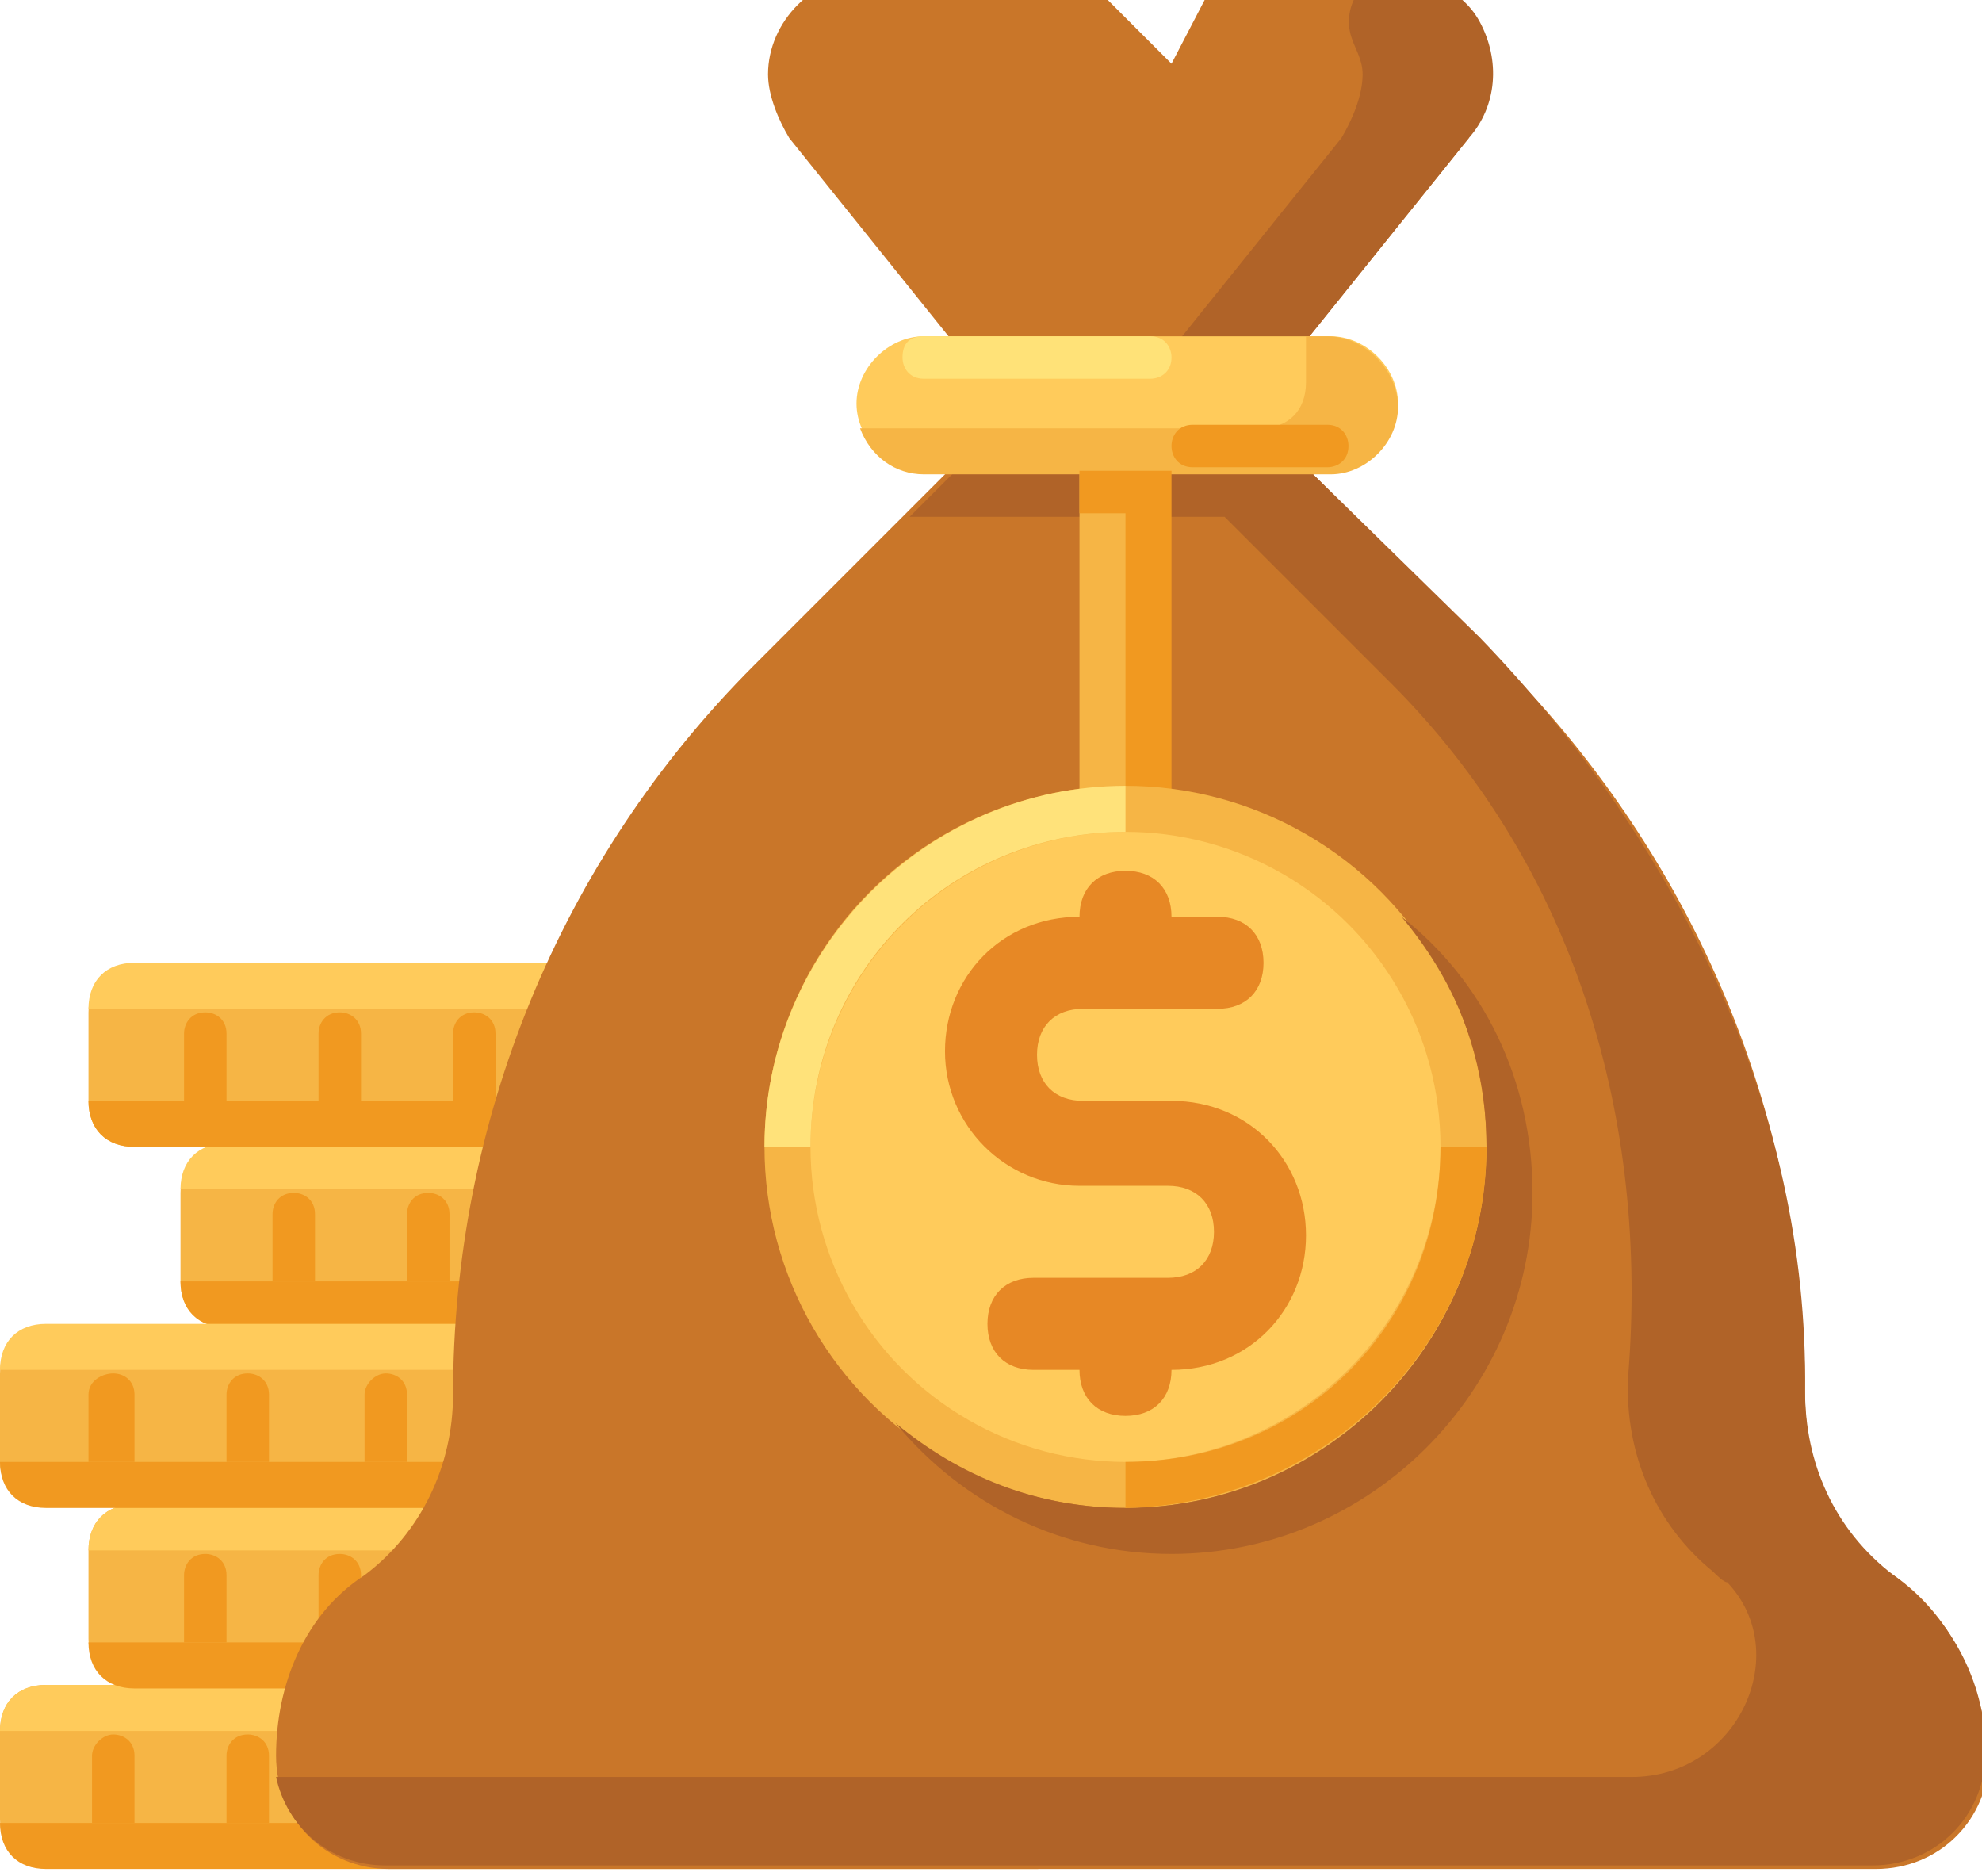 <?xml version="1.0" encoding="utf-8"?>
<!-- Generator: Adobe Illustrator 21.1.0, SVG Export Plug-In . SVG Version: 6.00 Build 0)  -->
<svg version="1.1" id="Layer_1" xmlns="http://www.w3.org/2000/svg" xmlns:xlink="http://www.w3.org/1999/xlink" x="0px" y="0px"
	 viewBox="0 0 56 53" style="enable-background:new 0 0 56 53;" xml:space="preserve">
<style type="text/css">
	.st0{fill:#F6B545;}
	.st1{fill:#FFCB5B;}
	.st2{fill:#F19920;}
	.st3{fill:#C97629;}
	.st4{fill:#B06328;}
	.st5{fill:#FFE278;}
	.st6{fill:#FFE27A;}
	.st7{fill:#E78825;}
</style>
<path class="st0" d="M29.3,52.7h-28c-0.8,0-1.3-0.5-1.3-1.3v-2.5c0-0.8,0.5-1.3,1.3-1.3h28c0.8,0,1.3,0.5,1.3,1.3v2.5
	C30.5,52.2,30,52.7,29.3,52.7z"/>
<path class="st1" d="M24.2,48.9H0l0,0c0-0.8,0.5-1.3,1.3-1.3h22.9V48.9z"/>
<g>
	<path class="st2" d="M24.2,48.9v1.3c0,0.8-0.5,1.3-1.3,1.3H0c0,0.8,0.5,1.3,1.3,1.3h21.6h6.4c0.8,0,1.3-0.5,1.3-1.3v-2.5L24.2,48.9
		L24.2,48.9z"/>
	<path class="st2" d="M3.8,51.5v-1.9c0-0.4-0.3-0.6-0.6-0.6s-0.6,0.3-0.6,0.6v1.9"/>
	<path class="st2" d="M7.6,51.5v-1.9c0-0.4-0.3-0.6-0.6-0.6c-0.4,0-0.6,0.3-0.6,0.6v1.9"/>
	<path class="st2" d="M11.5,51.5v-1.9c0-0.4-0.3-0.6-0.6-0.6s-0.6,0.3-0.6,0.6v1.9"/>
	<path class="st2" d="M15.3,51.5v-1.9c0-0.4-0.3-0.6-0.6-0.6c-0.4,0-0.6,0.3-0.6,0.6v1.9"/>
	<path class="st2" d="M19.1,51.5v-1.9c0-0.4-0.3-0.6-0.6-0.6c-0.4,0-0.6,0.3-0.6,0.6v1.9"/>
	<path class="st2" d="M22.9,51.5v-1.9c0-0.4-0.3-0.6-0.6-0.6c-0.4,0-0.6,0.3-0.6,0.6v1.9"/>
</g>
<path class="st0" d="M31.8,47.6h-28c-0.8,0-1.3-0.5-1.3-1.3v-2.5c0-0.8,0.5-1.3,1.3-1.3h28c0.8,0,1.3,0.5,1.3,1.3v2.5
	C33.1,47.1,32.6,47.6,31.8,47.6z"/>
<path class="st1" d="M26.7,43.8H2.5l0,0c0-0.8,0.5-1.3,1.3-1.3h22.9V43.8z"/>
<g>
	<path class="st2" d="M26.7,43.8v1.3c0,0.8-0.5,1.3-1.3,1.3H2.5c0,0.8,0.5,1.3,1.3,1.3h21.6h6.4c0.8,0,1.3-0.5,1.3-1.3v-2.5
		L26.7,43.8L26.7,43.8z"/>
	<path class="st2" d="M6.4,46.4v-1.9c0-0.4-0.3-0.6-0.6-0.6c-0.4,0-0.6,0.3-0.6,0.6v1.9"/>
	<path class="st2" d="M10.2,46.4v-1.9c0-0.4-0.3-0.6-0.6-0.6c-0.4,0-0.6,0.3-0.6,0.6v1.9"/>
	<path class="st2" d="M14,46.4v-1.9c0-0.4-0.3-0.6-0.6-0.6c-0.4,0-0.6,0.3-0.6,0.6v1.9"/>
	<path class="st2" d="M17.8,46.4v-1.9c0-0.4-0.3-0.6-0.6-0.6c-0.4,0-0.6,0.3-0.6,0.6v1.9"/>
	<path class="st2" d="M21.6,46.4v-1.9c0-0.4-0.3-0.6-0.6-0.6s-0.6,0.3-0.6,0.6v1.9"/>
	<path class="st2" d="M25.5,46.4v-1.9c0-0.4-0.3-0.6-0.6-0.6c-0.4,0-0.6,0.3-0.6,0.6v1.9"/>
</g>
<path class="st0" d="M34.4,37.5h-28c-0.8,0-1.3-0.5-1.3-1.3v-2.5c0-0.8,0.5-1.3,1.3-1.3h28c0.8,0,1.3,0.5,1.3,1.3v2.5
	C35.6,36.9,35.1,37.5,34.4,37.5z"/>
<path class="st1" d="M29.3,33.6H5.1l0,0c0-0.8,0.5-1.3,1.3-1.3h22.9V33.6z"/>
<g>
	<path class="st2" d="M29.3,33.6v1.3c0,0.8-0.5,1.3-1.3,1.3H5.1c0,0.8,0.5,1.3,1.3,1.3H28h6.4c0.8,0,1.3-0.5,1.3-1.3v-2.5L29.3,33.6
		L29.3,33.6z"/>
	<path class="st2" d="M8.9,36.2v-1.9c0-0.4-0.3-0.6-0.6-0.6c-0.4,0-0.6,0.3-0.6,0.6v1.9"/>
	<path class="st2" d="M12.7,36.2v-1.9c0-0.4-0.3-0.6-0.6-0.6c-0.4,0-0.6,0.3-0.6,0.6v1.9"/>
	<path class="st2" d="M16.5,36.2v-1.9c0-0.4-0.3-0.6-0.6-0.6s-0.6,0.3-0.6,0.6v1.9"/>
	<path class="st2" d="M20.4,36.2v-1.9c0-0.4-0.3-0.6-0.6-0.6s-0.6,0.3-0.6,0.6v1.9"/>
	<path class="st2" d="M24.2,36.2v-1.9c0-0.4-0.3-0.6-0.6-0.6c-0.4,0-0.6,0.3-0.6,0.6v1.9"/>
	<path class="st2" d="M28,36.2v-1.9c0-0.4-0.3-0.6-0.6-0.6s-0.6,0.3-0.6,0.6v1.9"/>
</g>
<path class="st0" d="M31.8,32.4h-28c-0.8,0-1.3-0.5-1.3-1.3v-2.5c0-0.8,0.5-1.3,1.3-1.3h28c0.8,0,1.3,0.5,1.3,1.3v2.5
	C33.1,31.9,32.6,32.4,31.8,32.4z"/>
<path class="st1" d="M26.7,28.5H2.5l0,0c0-0.8,0.5-1.3,1.3-1.3h22.9V28.5z"/>
<g>
	<path class="st2" d="M26.7,28.5v1.3c0,0.8-0.5,1.3-1.3,1.3H2.5c0,0.8,0.5,1.3,1.3,1.3h21.6h6.4c0.8,0,1.3-0.5,1.3-1.3v-2.5
		L26.7,28.5L26.7,28.5z"/>
	<path class="st2" d="M6.4,31.1v-1.9c0-0.4-0.3-0.6-0.6-0.6c-0.4,0-0.6,0.3-0.6,0.6v1.9"/>
	<path class="st2" d="M10.2,31.1v-1.9c0-0.4-0.3-0.6-0.6-0.6c-0.4,0-0.6,0.3-0.6,0.6v1.9"/>
	<path class="st2" d="M14,31.1v-1.9c0-0.4-0.3-0.6-0.6-0.6c-0.4,0-0.6,0.3-0.6,0.6v1.9"/>
	<path class="st2" d="M17.8,31.1v-1.9c0-0.4-0.3-0.6-0.6-0.6c-0.4,0-0.6,0.3-0.6,0.6v1.9"/>
	<path class="st2" d="M21.6,31.1v-1.9c0-0.4-0.3-0.6-0.6-0.6s-0.6,0.3-0.6,0.6v1.9"/>
	<path class="st2" d="M25.5,31.1v-1.9c0-0.4-0.3-0.6-0.6-0.6c-0.4,0-0.6,0.3-0.6,0.6v1.9"/>
</g>
<path class="st0" d="M29.3,42.5h-28C0.5,42.5,0,42,0,41.3v-2.5c0-0.8,0.5-1.3,1.3-1.3h28c0.8,0,1.3,0.5,1.3,1.3v2.5
	C30.5,42,30,42.5,29.3,42.5z"/>
<path class="st1" d="M24.2,38.7H0l0,0c0-0.8,0.5-1.3,1.3-1.3h22.9V38.7z"/>
<g>
	<path class="st2" d="M24.2,38.7V40c0,0.8-0.5,1.3-1.3,1.3H0c0,0.8,0.5,1.3,1.3,1.3h21.6h6.4c0.8,0,1.3-0.5,1.3-1.3v-2.5L24.2,38.7
		L24.2,38.7z"/>
	<path class="st2" d="M3.8,41.3v-1.9c0-0.4-0.3-0.6-0.6-0.6S2.5,39,2.5,39.4v1.9"/>
	<path class="st2" d="M7.6,41.3v-1.9c0-0.4-0.3-0.6-0.6-0.6c-0.4,0-0.6,0.3-0.6,0.6v1.9"/>
	<path class="st2" d="M11.5,41.3v-1.9c0-0.4-0.3-0.6-0.6-0.6s-0.6,0.3-0.6,0.6v1.9"/>
	<path class="st2" d="M15.3,41.3v-1.9c0-0.4-0.3-0.6-0.6-0.6c-0.4,0-0.6,0.3-0.6,0.6v1.9"/>
	<path class="st2" d="M19.1,41.3v-1.9c0-0.4-0.3-0.6-0.6-0.6c-0.4,0-0.6,0.3-0.6,0.6v1.9"/>
	<path class="st2" d="M22.9,41.3v-1.9c0-0.4-0.3-0.6-0.6-0.6c-0.4,0-0.6,0.3-0.6,0.6v1.9"/>
</g>
<path class="st3" d="M53.5,44.5c-1.7-1.1-2.5-3.1-2.5-5.1c0-7.8-3.1-15.1-8.5-20.6l-5.5-5.5V9.5l4.5-5.6C41.7,3.3,42,2.7,42,2.1
	c0-1.5-1.3-2.8-2.8-2.8h-4.8l-1.3,2.5l-2.5-2.5h-6.1c-1.5,0-2.8,1.3-2.8,2.8c0,0.6,0.3,1.3,0.6,1.8l4.5,5.6v3.8l-5.5,5.5
	c-5.5,5.5-8.5,12.9-8.5,20.6l0,0c0,2-0.9,3.9-2.5,5.1c-1.7,1.1-2.5,3.1-2.5,5.1l0,0c0,1.8,1.4,3.2,3.2,3.2h42c1.8,0,3.2-1.4,3.2-3.2
	l0,0C56,47.5,55.1,45.6,53.5,44.5z"/>
<path class="st4" d="M53.5,44.5c-1.7-1.3-2.5-3.2-2.5-5.2c0.1-8-3.6-15.5-9.2-21.3l-4.8-4.7V9.5l4.5-5.6c0.8-0.9,0.9-2.2,0.3-3.3
	c-0.5-0.9-1.5-1.3-2.5-1.3c-0.9,0-1.4,1-1.1,1.8c0.1,0.3,0.3,0.6,0.3,1c0,0.6-0.3,1.3-0.6,1.8l-4.5,5.6v3.8h-6.4l-1.3,1.3h8.9
	l4.7,4.7c5.2,5.2,7.3,12.3,6.7,19.6c-0.1,2.2,0.8,4.2,2.4,5.5c0.1,0.1,0.3,0.3,0.4,0.3c1.9,2,0.3,5.5-2.7,5.5H7.8
	c0.3,1.4,1.5,2.5,3.1,2.5h36.9h3.2h1.9c1.8,0,3.2-1.4,3.2-3.2v-0.3C56,47.3,55,45.6,53.5,44.5z"/>
<path class="st1" d="M37.5,13.3H26.1c-1,0-1.9-0.9-1.9-1.9l0,0c0-1,0.9-1.9,1.9-1.9h11.5c1,0,1.9,0.9,1.9,1.9l0,0
	C39.5,12.4,38.6,13.3,37.5,13.3z"/>
<path class="st5" d="M26.1,9.5h6.4c0.4,0,0.6,0.3,0.6,0.6l0,0c0,0.4-0.3,0.6-0.6,0.6h-6.4c-0.4,0-0.6-0.3-0.6-0.6l0,0
	C25.5,9.7,25.7,9.5,26.1,9.5z"/>
<path class="st0" d="M37.5,9.5h-0.6v1.3c0,0.8-0.5,1.3-1.3,1.3H24.3c0.3,0.8,1,1.3,1.8,1.3h11.5c1,0,1.9-0.9,1.9-1.9
	S38.6,9.5,37.5,9.5z"/>
<path class="st2" d="M33.7,12h3.8c0.4,0,0.6,0.3,0.6,0.6l0,0c0,0.4-0.3,0.6-0.6,0.6h-3.8c-0.4,0-0.6-0.3-0.6-0.6l0,0
	C33.1,12.3,33.3,12,33.7,12z"/>
<rect x="30.5" y="13.3" class="st0" width="2.5" height="10.2"/>
<polygon class="st2" points="30.5,13.3 30.5,14.5 31.8,14.5 31.8,23.5 33.1,23.5 33.1,14.5 33.1,13.3 "/>
<circle class="st0" cx="31.8" cy="32.4" r="10.2"/>
<path class="st4" d="M39.6,25.9c1.5,1.8,2.4,3.9,2.4,6.5c0,5.6-4.6,10.2-10.2,10.2c-2.5,0-4.7-0.9-6.5-2.4c1.9,2.3,4.7,3.7,7.8,3.7
	c5.6,0,10.2-4.6,10.2-10.2C43.3,30.5,41.9,27.7,39.6,25.9z"/>
<circle class="st1" cx="31.8" cy="32.4" r="8.9"/>
<path class="st2" d="M40.7,32.4c0,5-3.9,8.9-8.9,8.9v1.3C37.4,42.5,42,38,42,32.4H40.7z"/>
<path class="st6" d="M31.8,23.5v-1.3c-5.6,0-10.2,4.6-10.2,10.2h1.3C22.9,27.4,26.9,23.5,31.8,23.5z"/>
<path class="st7" d="M33.1,31.1h-2.5c-0.8,0-1.3-0.5-1.3-1.3c0-0.8,0.5-1.3,1.3-1.3h3.8c0.8,0,1.3-0.5,1.3-1.3
	c0-0.8-0.5-1.3-1.3-1.3h-1.3l0,0c0-0.8-0.5-1.3-1.3-1.3c-0.8,0-1.3,0.5-1.3,1.3l0,0c-2.2,0-3.8,1.7-3.8,3.8s1.7,3.8,3.8,3.8h2.5
	c0.8,0,1.3,0.5,1.3,1.3s-0.5,1.3-1.3,1.3h-3.8c-0.8,0-1.3,0.5-1.3,1.3c0,0.8,0.5,1.3,1.3,1.3h1.3l0,0c0,0.8,0.5,1.3,1.3,1.3
	c0.8,0,1.3-0.5,1.3-1.3l0,0c2.2,0,3.8-1.7,3.8-3.8S35.3,31.1,33.1,31.1z"/>
</svg>
